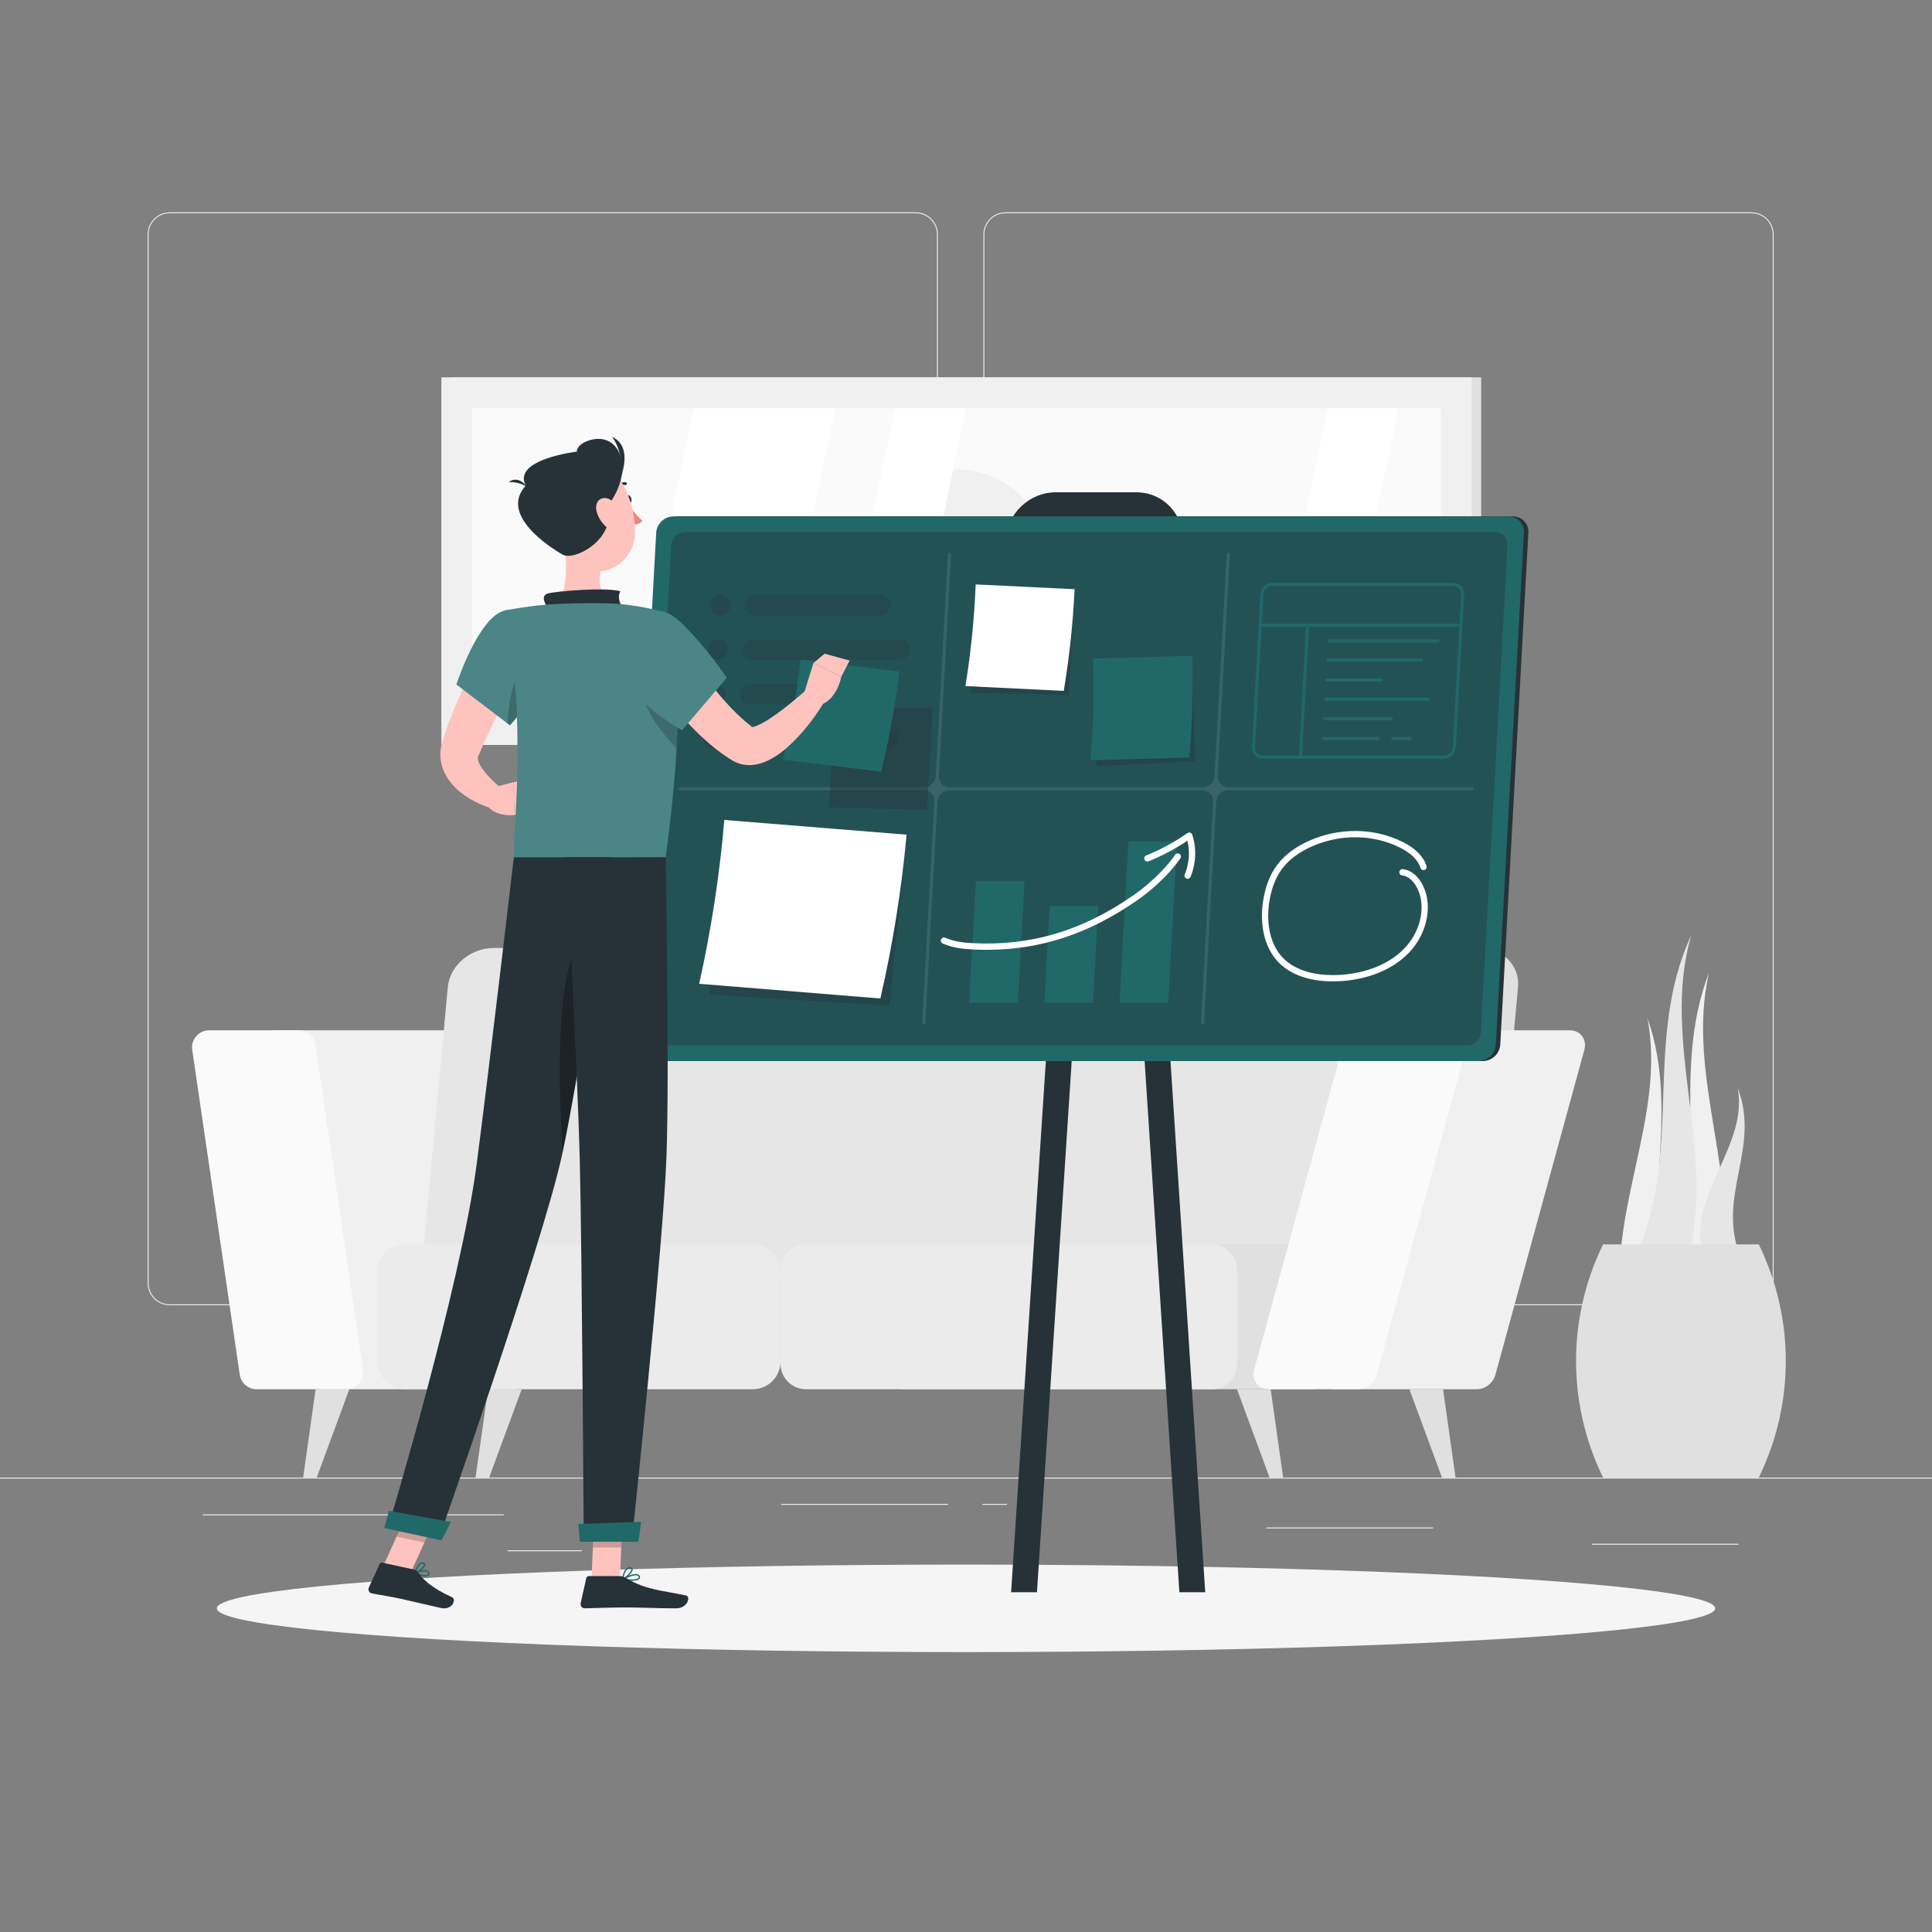 <svg xmlns="http://www.w3.org/2000/svg" xmlns:xlink="http://www.w3.org/1999/xlink" version="1.1" x="0px" y="0px" viewBox="0 0 500 500" style="enable-background:new 0 0 500 500;" xml:space="preserve">
<rect x="0" y="0" width="500" height="500" fill="#808080" stroke="none"/>
<g id="Background_Complete">
	<g>
		<rect y="382.398" style="fill:#EBEBEB;" width="500" height="0.25"/>
		<rect x="52.459" y="391.922" style="fill:#EBEBEB;" width="77.908" height="0.25"/>
		<rect x="412" y="399.528" style="fill:#EBEBEB;" width="37.901" height="0.25"/>
		<rect x="131.368" y="401.208" style="fill:#EBEBEB;" width="19.192" height="0.25"/>
		<rect x="202.167" y="389.208" style="fill:#EBEBEB;" width="43.193" height="0.25"/>
		<rect x="254.263" y="389.208" style="fill:#EBEBEB;" width="6.333" height="0.25"/>
		<rect x="327.667" y="395.306" style="fill:#EBEBEB;" width="43.222" height="0.25"/>
		<path style="fill:#EBEBEB;" d="M237.014,337.8H43.915c-3.147,0-5.708-2.561-5.708-5.708V60.66c0-3.147,2.561-5.708,5.708-5.708    h193.099c3.146,0,5.707,2.561,5.707,5.708v271.432C242.721,335.239,240.16,337.8,237.014,337.8z M43.915,55.203    c-3.01,0-5.458,2.448-5.458,5.458v271.432c0,3.01,2.448,5.458,5.458,5.458h193.099c3.009,0,5.457-2.448,5.457-5.458V60.66    c0-3.009-2.448-5.458-5.457-5.458H43.915z"/>
		<path style="fill:#EBEBEB;" d="M453.31,337.8H260.212c-3.147,0-5.707-2.561-5.707-5.708V60.66c0-3.147,2.561-5.708,5.707-5.708    H453.31c3.148,0,5.708,2.561,5.708,5.708v271.432C459.019,335.239,456.458,337.8,453.31,337.8z M260.212,55.203    c-3.009,0-5.457,2.448-5.457,5.458v271.432c0,3.01,2.448,5.458,5.457,5.458H453.31c3.01,0,5.458-2.448,5.458-5.458V60.66    c0-3.009-2.448-5.458-5.458-5.458H260.212z"/>
	</g>
	<g>
		<g>
			<path style="fill:#F0F0F0;" d="M132.867,359.538H83.735c-2.19,0-4.049-1.607-4.366-3.774L67.07,271.691     c-0.389-2.663,1.675-5.051,4.366-5.051h49.132c2.19,0,4.049,1.607,4.366,3.774l12.298,84.073     C137.622,357.149,135.558,359.538,132.867,359.538z"/>
			<path style="fill:#FAFAFA;" d="M89.579,359.538H66.412c-2.19,0-4.049-1.607-4.366-3.774l-12.298-84.072     c-0.389-2.663,1.675-5.051,4.366-5.051H77.28c2.19,0,4.049,1.607,4.366,3.774l12.298,84.073     C94.334,357.149,92.27,359.538,89.579,359.538z"/>
			<path style="fill:#E0E0E0;" d="M382.824,245.333H144.019c-6.065,0-11.403,4.548-11.922,10.158l-6.01,64.911     c-0.52,5.61,3.976,10.158,10.041,10.158h238.805c6.065,0,11.403-4.548,11.922-10.158l6.01-64.911     C393.384,249.881,388.889,245.333,382.824,245.333z"/>
			<path style="fill:#E6E6E6;" d="M366.614,245.333H127.809c-6.065,0-11.403,4.548-11.922,10.158l-6.01,64.911     c-0.52,5.61,3.976,10.158,10.041,10.158h238.805c6.065,0,11.403-4.548,11.922-10.158l6.01-64.911     C377.174,249.881,372.679,245.333,366.614,245.333z"/>
			<path style="fill:#EBEBEB;" d="M97.661,352.343v-23.111c0-3.974,3.221-7.195,7.195-7.195h89.944c3.973,0,7.195,3.221,7.195,7.195     v23.111c0,3.974-3.221,7.195-7.195,7.195h-89.944C100.882,359.538,97.661,356.317,97.661,352.343z"/>
			<path style="fill:#E0E0E0;" d="M227.717,352.954v-24.332c0-3.636,2.948-6.584,6.584-6.584h104.973     c3.636,0,6.584,2.948,6.584,6.584v24.332c0,3.636-2.948,6.584-6.584,6.584H234.301     C230.665,359.538,227.717,356.59,227.717,352.954z"/>
			<path style="fill:#EBEBEB;" d="M201.994,352.954v-24.332c0-3.636,2.948-6.584,6.584-6.584h104.973     c3.636,0,6.584,2.948,6.584,6.584v24.332c0,3.636-2.948,6.584-6.584,6.584H208.578     C204.942,359.538,201.994,356.59,201.994,352.954z"/>
			<path style="fill:#F0F0F0;" d="M382.166,359.538h-36.55c-2.691,0-4.451-2.388-3.722-5.051l23.019-84.073     c0.593-2.167,2.657-3.774,4.847-3.774h36.55c2.691,0,4.451,2.388,3.722,5.051l-23.019,84.072     C386.42,357.931,384.356,359.538,382.166,359.538z"/>
			<path style="fill:#FAFAFA;" d="M351.459,359.538h-23.166c-2.691,0-4.451-2.388-3.722-5.051l23.019-84.073     c0.593-2.167,2.657-3.774,4.847-3.774h23.166c2.691,0,4.451,2.388,3.722,5.051l-23.019,84.072     C355.713,357.931,353.65,359.538,351.459,359.538z"/>
			<polygon style="fill:#E0E0E0;" points="332.077,382.398 328.561,382.398 320.135,359.538 328.845,359.538    "/>
			<polygon style="fill:#E0E0E0;" points="376.696,382.398 373.18,382.398 364.754,359.538 373.464,359.538    "/>
			<polygon style="fill:#E0E0E0;" points="123.072,382.398 126.588,382.398 135.013,359.538 126.304,359.538    "/>
			<polygon style="fill:#E0E0E0;" points="78.453,382.398 81.969,382.398 90.395,359.538 81.685,359.538    "/>
		</g>
		<g>
			<rect x="116.669" y="97.667" style="fill:#E0E0E0;" width="266.662" height="95.111"/>
			<rect x="114.225" y="97.667" style="fill:#F0F0F0;" width="266.662" height="95.111"/>
			
				<rect x="208" y="19.891" transform="matrix(-1.836970e-16 1 -1 -1.836970e-16 392.778 -102.333)" style="fill:#FAFAFA;" width="79.111" height="250.662"/>
			<circle style="fill:#F0F0F0;" cx="247.555" cy="145.222" r="23.722"/>
			<polygon style="fill:#FFFFFF;" points="162.915,184.778 179.529,105.667 216.195,105.667 199.582,184.778    "/>
			<polygon style="fill:#FFFFFF;" points="215.053,184.778 231.667,105.667 250,105.667 233.387,184.778    "/>
			<polygon style="fill:#FFFFFF;" points="326.994,184.778 343.608,105.667 361.941,105.667 345.328,184.778    "/>
		</g>
		<g>
			<path style="fill:#F0F0F0;" d="M442.278,251.762c-6.222,26.963,8.998,54.813,2.776,81.776c-2.054-0.085-4.107-0.171-6.161-0.256     c-2.054-0.085-4.108-0.171-6.161-0.256C443.061,306.234,431.948,278.554,442.278,251.762z"/>
			<path style="fill:#F0F0F0;" d="M426.333,263.455c5.098,25.778-11.264,51.555-6.167,77.333c2.056,0,4.111,0,6.167,0     c2.055,0,4.111,0,6.167,0C423.291,315.009,435.542,289.233,426.333,263.455z"/>
			<path style="fill:#E6E6E6;" d="M437.715,242.021c-8.156,27.491,7.005,57.158-1.15,84.649c-2.233-0.209-4.467-0.417-6.7-0.626     c-2.233-0.209-4.467-0.417-6.7-0.626C435.787,298.345,425.093,269.095,437.715,242.021z"/>
			<path style="fill:#E6E6E6;" d="M449.729,281.607c2.631,14.865-12.038,26.554-9.407,41.419c1.657,0.304,3.314,0.608,4.971,0.913     c1.657,0.304,3.314,0.608,4.971,0.913C444.32,309.378,455.674,297.081,449.729,281.607z"/>
			<path style="fill:#E0E0E0;" d="M455.167,322.038c-13.429,0-26.858,0-40.287,0c-9.327,19.039-9.327,41.321,0,60.36     c13.429,0,26.858,0,40.287,0C464.494,363.359,464.494,341.077,455.167,322.038z"/>
		</g>
	</g>
</g>
<g id="Background_Simple" style="display:none;">
	<g style="display:inline;">
		<path style="fill:#216869;" d="M79.599,156.072c49.01-113.982,324.805-95.522,245.365,52.115    c-30.405,56.506-100.605,90.403-164.48,81.515C89.326,279.802,48.648,228.056,79.599,156.072z"/>
		<path style="opacity:0.9;fill:#FFFFFF;" d="M79.599,156.072c49.01-113.982,324.805-95.522,245.365,52.115    c-30.405,56.506-100.605,90.403-164.48,81.515C89.326,279.802,48.648,228.056,79.599,156.072z"/>
	</g>
</g>
<g id="Shadow_1_">
	<ellipse id="_x3C_Path_x3E__124_" style="fill:#F5F5F5;" cx="250" cy="416.238" rx="193.889" ry="11.323"/>
</g>
<g id="Board">
	<g>
		<g>
			<path style="fill:#263238;" d="M383.796,274.594H167.699c-2.33,0-4.131-1.906-4.003-4.236l7.278-132.485     c0.128-2.33,2.139-4.236,4.469-4.236h216.097c2.33,0,4.131,1.906,4.003,4.236l-7.278,132.485     C388.137,272.688,386.126,274.594,383.796,274.594z"/>
			<path style="fill:#263238;" d="M292.894,156.168h-20.889c-6.965,0-12.352-5.69-11.97-12.645l0.212-3.865     c0.37-6.739,6.195-12.252,12.944-12.252h20.875c6.973,0,12.365,5.696,11.982,12.659l-0.211,3.852     C305.468,150.655,299.643,156.168,292.894,156.168z"/>
			<polygon style="fill:#263238;" points="311.91,412.062 305.217,412.062 286.792,130.357 293.485,130.357    "/>
			<polygon style="fill:#263238;" points="261.674,412.062 268.367,412.062 286.792,130.357 280.099,130.357    "/>
			<path style="fill:#216869;" d="M382.646,274.594H166.549c-2.33,0-4.131-1.906-4.003-4.236l7.278-132.485     c0.128-2.33,2.139-4.236,4.468-4.236h216.097c2.33,0,4.131,1.906,4.003,4.236l-7.278,132.485     C386.986,272.688,384.975,274.594,382.646,274.594z"/>
			<path style="opacity:0.4;fill:#263238;" d="M169.978,270.535c-1.865,0-3.3-1.517-3.197-3.383l6.925-126.072     c0.102-1.865,1.703-3.383,3.569-3.383H386.96c1.865,0,3.299,1.518,3.197,3.383l-6.925,126.072     c-0.103,1.865-1.703,3.383-3.568,3.383H169.978z"/>
			<path style="opacity:0.1;fill:#FFFFFF;" d="M380.963,203.71h-63.117c-1.587,0-2.803-1.287-2.716-2.874l3.152-57.386     c0.012-0.224-0.159-0.406-0.384-0.406s-0.416,0.182-0.428,0.406l-3.152,57.386c-0.087,1.587-1.445,2.874-3.032,2.874h-65.591     c-1.587,0-2.803-1.287-2.716-2.874l3.152-57.386c0.012-0.224-0.159-0.406-0.384-0.406s-0.416,0.182-0.428,0.406l-3.152,57.386     c-0.087,1.587-1.444,2.874-3.032,2.874h-63.117c-0.224,0-0.416,0.182-0.428,0.406c-0.012,0.224,0.159,0.406,0.384,0.406h63.117     c1.587,0,2.803,1.287,2.716,2.874l-3.152,57.386c-0.012,0.224,0.159,0.406,0.384,0.406c0.224,0,0.416-0.182,0.428-0.406     l3.152-57.386c0.087-1.587,1.445-2.874,3.032-2.874h65.591c1.587,0,2.803,1.287,2.716,2.874l-3.152,57.386     c-0.012,0.224,0.159,0.406,0.384,0.406c0.224,0,0.416-0.182,0.428-0.406l3.152-57.386c0.087-1.587,1.445-2.874,3.032-2.874     h63.117c0.224,0,0.416-0.182,0.428-0.406C381.359,203.892,381.187,203.71,380.963,203.71z"/>
		</g>
		<g>
			<polygon style="opacity:0.4;fill:#263238;" points="278.054,153.445 252.702,153.445 251.285,179.229 276.601,179.906    "/>
			<path style="fill:#FFFFFF;" d="M275.305,178.798c-8.481-0.413-16.963-0.827-25.446-1.24c1.408-8.764,2.291-17.549,2.647-26.31     c8.533,0.413,17.065,0.826,25.595,1.24C277.696,161.249,276.763,170.036,275.305,178.798z"/>
		</g>
		<g>
			<polygon style="opacity:0.4;fill:#263238;" points="308.617,170.67 283.232,172.606 283.789,198.315 309.188,197.054    "/>
			<path style="fill:#216869;" d="M307.806,196.052c-8.523,0.237-17.048,0.474-25.573,0.711c0.739-8.809,0.95-17.599,0.635-26.325     c8.575-0.241,17.15-0.483,25.722-0.723C308.855,178.446,308.594,187.242,307.806,196.052z"/>
		</g>
		<g>
			<polygon style="opacity:0.4;fill:#263238;" points="234.477,217.563 187.675,215.776 183.475,257.411 230.167,260.291    "/>
			<path style="fill:#FFFFFF;" d="M227.844,258.406c-15.631-1.267-31.264-2.535-46.898-3.802c3.139-14.086,5.309-28.244,6.504-42.4     c15.727,1.27,31.451,2.54,47.173,3.811C233.336,230.17,231.073,244.327,227.844,258.406z"/>
		</g>
		<g style="opacity:0.3;">
			<path style="fill:#263238;" d="M186.307,159.271L186.307,159.271c-1.451,0-2.573-1.187-2.494-2.639l0,0     c0.08-1.451,1.332-2.639,2.784-2.639l0,0c1.451,0,2.573,1.187,2.494,2.639l0,0C189.011,158.084,187.758,159.271,186.307,159.271z     "/>
			<path style="opacity:0.8;fill:#263238;" d="M227.663,159.271h-32.474c-1.451,0-2.573-1.187-2.494-2.639l0,0     c0.08-1.451,1.332-2.639,2.784-2.639h32.474c1.451,0,2.573,1.187,2.494,2.639l0,0     C230.367,158.084,229.114,159.271,227.663,159.271z"/>
			<path style="fill:#263238;" d="M185.675,170.777L185.675,170.777c-1.451,0-2.573-1.187-2.494-2.638l0,0     c0.08-1.451,1.332-2.639,2.783-2.639l0,0c1.451,0,2.573,1.187,2.494,2.639l0,0C188.379,169.59,187.126,170.777,185.675,170.777z"/>
			<path style="opacity:0.8;fill:#263238;" d="M232.782,170.777h-38.225c-1.451,0-2.573-1.187-2.493-2.638l0,0     c0.08-1.451,1.332-2.639,2.783-2.639h38.225c1.451,0,2.573,1.187,2.494,2.639l0,0     C235.485,169.59,234.233,170.777,232.782,170.777z"/>
			<path style="fill:#263238;" d="M185.043,182.284L185.043,182.284c-1.451,0-2.573-1.187-2.494-2.639l0,0     c0.08-1.451,1.332-2.639,2.784-2.639l0,0c1.451,0,2.573,1.187,2.494,2.639l0,0C187.747,181.097,186.494,182.284,185.043,182.284z     "/>
			<path style="opacity:0.8;fill:#263238;" d="M212.53,182.284h-18.605c-1.451,0-2.573-1.187-2.494-2.639l0,0     c0.08-1.451,1.332-2.639,2.783-2.639h18.605c1.451,0,2.573,1.187,2.494,2.639l0,0     C215.233,181.097,213.981,182.284,212.53,182.284z"/>
			<path style="opacity:0.8;fill:#263238;" d="M229.758,193.791h-18.605c-1.451,0-2.573-1.187-2.494-2.639l0,0     c0.08-1.451,1.332-2.639,2.784-2.639h18.605c1.451,0,2.573,1.187,2.494,2.639l0,0     C232.462,192.604,231.21,193.791,229.758,193.791z"/>
			<path style="fill:#263238;" d="M184.411,193.791L184.411,193.791c-1.451,0-2.573-1.187-2.494-2.639l0,0     c0.08-1.451,1.332-2.639,2.783-2.639l0,0c1.451,0,2.573,1.187,2.494,2.639l0,0C187.115,192.604,185.862,193.791,184.411,193.791z     "/>
			<path style="opacity:0.8;fill:#263238;" d="M201.885,193.791h-8.592c-1.451,0-2.573-1.187-2.494-2.639l0,0     c0.08-1.451,1.332-2.639,2.783-2.639h8.592c1.451,0,2.573,1.187,2.494,2.639l0,0     C204.588,192.604,203.336,193.791,201.885,193.791z"/>
		</g>
		<g>
			<polygon style="fill:#216869;" points="265.145,228.031 252.552,228.031 250.821,259.539 263.414,259.539    "/>
			<polygon style="fill:#216869;" points="284.245,234.526 271.652,234.526 270.279,259.539 282.871,259.539    "/>
			<polygon style="fill:#216869;" points="304.624,217.747 292.031,217.747 289.736,259.539 302.328,259.539    "/>
			<g>
				<path style="fill:#FFFFFF;" d="M255.355,245.81c-1.247,0-2.504-0.033-3.776-0.098c-2.199-0.113-5.052-0.391-7.618-1.545      c-0.409-0.184-0.591-0.665-0.407-1.074c0.184-0.409,0.664-0.591,1.073-0.408c2.319,1.043,4.978,1.298,7.035,1.404      c15.109,0.777,28.34-3.158,41.656-12.383c3.175-2.199,7.915-6.268,10.828-10.496c0.254-0.37,0.76-0.462,1.129-0.208      c0.369,0.254,0.462,0.76,0.208,1.129c-3.033,4.405-7.795,8.524-11.24,10.91C281.736,241.706,269.286,245.81,255.355,245.81z"/>
				<path style="fill:#FFFFFF;" d="M307.358,227.432c-0.103,0-0.208-0.02-0.31-0.062c-0.415-0.171-0.611-0.646-0.44-1.06      c1.15-2.784,1.392-5.914,0.699-8.746c-3.165,2.128-6.544,3.923-10.06,5.341c-0.417,0.167-0.889-0.033-1.057-0.449      c-0.168-0.416,0.033-0.889,0.449-1.057c3.748-1.512,7.337-3.465,10.666-5.804c0.209-0.147,0.476-0.187,0.719-0.107      c0.244,0.08,0.435,0.269,0.517,0.512c1.167,3.457,1.009,7.441-0.433,10.931C307.979,227.243,307.677,227.432,307.358,227.432z"/>
			</g>
		</g>
		<g>
			<path style="fill:#216869;" d="M373.669,196.369h-46.844c-0.795,0-1.527-0.311-2.061-0.875c-0.535-0.565-0.806-1.315-0.762-2.111     l2.175-39.601c0.089-1.622,1.482-2.941,3.104-2.941h46.844c0.795,0,1.527,0.311,2.061,0.875c0.535,0.565,0.806,1.315,0.762,2.111     l-2.175,39.6C376.684,195.049,375.291,196.369,373.669,196.369z M329.282,151.653c-1.198,0-2.227,0.975-2.293,2.174l-2.175,39.6     c-0.031,0.571,0.161,1.107,0.54,1.509c0.379,0.4,0.901,0.621,1.471,0.621h46.844c1.198,0,2.227-0.975,2.293-2.174l2.175-39.601     c0.031-0.571-0.161-1.107-0.54-1.508c-0.379-0.4-0.901-0.621-1.471-0.621H329.282z"/>
			<path style="fill:#216869;" d="M378.103,162.203h-51.959c-0.224,0-0.406-0.182-0.406-0.406c0-0.224,0.182-0.406,0.406-0.406     h51.959c0.224,0,0.406,0.182,0.406,0.406C378.509,162.021,378.328,162.203,378.103,162.203z"/>
			<path style="fill:#216869;" d="M336.536,196.369c-0.008,0-0.015,0-0.023-0.001c-0.224-0.012-0.395-0.204-0.383-0.428     l1.877-34.165c0.012-0.224,0.201-0.399,0.428-0.383c0.224,0.012,0.395,0.204,0.383,0.428l-1.877,34.166     C336.929,196.201,336.75,196.369,336.536,196.369z"/>
			<g>
				<path style="fill:#216869;" d="M372.152,166.262h-28.209c-0.224,0-0.406-0.182-0.406-0.406s0.182-0.406,0.406-0.406h28.209      c0.224,0,0.406,0.182,0.406,0.406S372.376,166.262,372.152,166.262z"/>
				<path style="fill:#216869;" d="M367.902,171.244h-24.233c-0.224,0-0.406-0.182-0.406-0.406c0-0.224,0.182-0.406,0.406-0.406      h24.233c0.224,0,0.406,0.182,0.406,0.406C368.308,171.062,368.126,171.244,367.902,171.244z"/>
				<path style="fill:#216869;" d="M357.492,176.385h-14.105c-0.224,0-0.406-0.182-0.406-0.406s0.182-0.406,0.406-0.406h14.105      c0.224,0,0.406,0.182,0.406,0.406S357.716,176.385,357.492,176.385z"/>
				<path style="fill:#216869;" d="M360.054,186.417h-17.218c-0.224,0-0.406-0.182-0.406-0.406c0-0.224,0.182-0.406,0.406-0.406      h17.218c0.224,0,0.406,0.182,0.406,0.406C360.46,186.236,360.278,186.417,360.054,186.417z"/>
				<path style="fill:#216869;" d="M356.658,191.558h-14.105c-0.224,0-0.406-0.182-0.406-0.406c0-0.224,0.182-0.406,0.406-0.406      h14.105c0.224,0,0.406,0.182,0.406,0.406C357.064,191.376,356.882,191.558,356.658,191.558z"/>
				<path style="fill:#216869;" d="M364.915,191.558h-4.52c-0.224,0-0.406-0.182-0.406-0.406c0-0.224,0.182-0.406,0.406-0.406h4.52      c0.224,0,0.406,0.182,0.406,0.406C365.321,191.376,365.139,191.558,364.915,191.558z"/>
				<path style="fill:#216869;" d="M369.527,181.366h-26.414c-0.224,0-0.406-0.182-0.406-0.406s0.182-0.406,0.406-0.406h26.414      c0.224,0,0.406,0.182,0.406,0.406S369.751,181.366,369.527,181.366z"/>
			</g>
		</g>
		<path style="fill:#FFFFFF;" d="M344.904,253.981c-6.12,0-11.134-1.809-14.249-5.173c-3.325-3.591-4.704-9.239-3.785-15.495    c0.563-3.832,1.815-7.047,3.722-9.557c1.914-2.518,4.682-4.594,8.228-6.171c7.824-3.48,16.88-3.358,24.226,0.327    c3.292,1.651,5.354,3.74,6.131,6.208c0.135,0.427-0.103,0.883-0.531,1.018c-0.428,0.135-0.883-0.103-1.018-0.531    c-0.64-2.033-2.427-3.798-5.311-5.244c-6.915-3.469-15.453-3.578-22.838-0.294c-3.293,1.465-5.848,3.372-7.595,5.67    c-1.739,2.288-2.886,5.253-3.409,8.81c-0.848,5.768,0.38,10.928,3.37,14.156c4.155,4.488,11.034,4.809,14.765,4.604    c6.936-0.384,12.903-2.807,16.802-6.822c4.56-4.695,5.839-11.719,2.974-16.338c-0.555-0.895-1.749-2.422-3.503-2.597    c-0.446-0.044-0.772-0.442-0.727-0.888c0.044-0.446,0.445-0.769,0.888-0.727c1.815,0.181,3.491,1.373,4.722,3.357    c3.246,5.233,1.875,13.111-3.188,18.326c-4.185,4.308-10.533,6.904-17.877,7.312C346.093,253.964,345.493,253.981,344.904,253.981    z"/>
	</g>
</g>
<g id="Character_1_">
	<g>
		<path style="fill:#FFC3BD;" d="M137.319,169.335l-2.884,5.026l-2.826,5.132c-1.861,3.429-3.639,6.886-5.262,10.36    c-0.808,1.742-1.577,3.476-2.279,5.219l-0.13,0.315c-0.011,0.025-0.025,0.05-0.042,0.075c-0.045,0.051-0.06,0.095-0.086,0.138    c-0.054,0.088-0.089,0.173-0.136,0.287c-0.075,0.225-0.046,0.61,0.12,1.121c0.318,1.038,1.257,2.392,2.409,3.651    c1.129,1.268,2.59,2.564,3.905,3.701l-2.344,4.993c-1.191-0.34-2.182-0.683-3.232-1.142c-1.038-0.438-2.047-0.968-3.053-1.566    c-1.987-1.227-3.983-2.744-5.636-5.227c-0.804-1.243-1.493-2.781-1.763-4.561c-0.123-0.886-0.167-1.814-0.053-2.718    c0.051-0.454,0.117-0.905,0.23-1.333l0.163-0.65l0.123-0.395c0.643-2.045,1.308-4.068,2.089-6.019    c1.52-3.925,3.232-7.718,5.1-11.41c0.933-1.847,1.901-3.672,2.92-5.469c1.025-1.812,2.023-3.561,3.196-5.387L137.319,169.335z"/>
		<path style="fill:#FFC3BD;" d="M127.599,203.796l5.255-1.366l0.301,8.483c0,0-4.11,0.611-6.627-1.904L127.599,203.796z"/>
		<polygon style="fill:#FFC3BD;" points="140.299,201 139.114,208.448 133.154,210.913 132.853,202.43   "/>
		<path style="fill:#263238;" d="M162.033,129.357c0.118,0.581,0.521,0.989,0.901,0.912c0.38-0.077,0.591-0.61,0.473-1.191    c-0.118-0.581-0.521-0.989-0.901-0.912C162.127,128.244,161.915,128.777,162.033,129.357z"/>
		<path style="fill:#ed847e;" d="M162.501,130.357c0,0,2.001,3.082,3.783,4.402c-0.832,1.168-2.668,1.085-2.668,1.085    L162.501,130.357z"/>
		<path style="fill:#263238;" d="M159.252,126.565c-0.084,0-0.169-0.031-0.236-0.092c-0.141-0.131-0.15-0.351-0.019-0.492    c1.307-1.414,2.892-1.163,2.96-1.151c0.189,0.032,0.317,0.212,0.285,0.401c-0.033,0.189-0.214,0.315-0.4,0.285l0,0    c-0.052-0.008-1.292-0.19-2.335,0.937C159.439,126.528,159.346,126.565,159.252,126.565z"/>
		<path style="fill:#FFC3BD;" d="M145.492,137.525c1.054,5.374,2.105,15.222-1.655,18.808c0,0,1.469,5.452,11.455,5.452    c10.981,0,5.248-5.451,5.248-5.451c-5.993-1.431-5.838-5.878-4.794-10.053L145.492,137.525z"/>
		<path style="fill:#263238;" d="M141.671,157.33c-0.803-1.493-1.687-3.202,0.142-3.737c2.012-0.589,14.936-1.681,18.733-0.576    c-1.167,2.075,0.808,4.625,0.808,4.625L141.671,157.33z"/>
		<path style="fill:#216869;" d="M109.138,407.882c0.737,0.159,1.474,0.202,1.829-0.1c0.149-0.127,0.299-0.37,0.169-0.808    c-0.068-0.23-0.219-0.403-0.448-0.512c-0.992-0.474-3.271,0.456-3.369,0.495c-0.063,0.026-0.105,0.087-0.107,0.156    c-0.002,0.069,0.036,0.132,0.098,0.162C107.658,407.442,108.398,407.721,109.138,407.882z M110.333,406.707    c0.075,0.016,0.144,0.039,0.204,0.068c0.138,0.066,0.225,0.163,0.265,0.297c0.093,0.313-0.023,0.412-0.061,0.444    c-0.395,0.336-1.862,0.026-2.895-0.387C108.547,406.882,109.681,406.566,110.333,406.707z"/>
		<path style="fill:#216869;" d="M107.349,407.287c0.028,0.006,0.057,0.005,0.086-0.003c0.83-0.243,2.607-1.505,2.629-2.338    c0.004-0.151-0.049-0.425-0.445-0.563c-0.257-0.09-0.516-0.068-0.771,0.062c-0.982,0.501-1.602,2.536-1.628,2.622    c-0.018,0.061-0.002,0.127,0.043,0.173C107.286,407.264,107.316,407.28,107.349,407.287z M109.428,404.69    c0.025,0.005,0.051,0.013,0.076,0.022c0.215,0.075,0.212,0.18,0.211,0.225c-0.012,0.492-1.185,1.483-2.045,1.884    c0.215-0.587,0.706-1.745,1.335-2.066C109.149,404.681,109.288,404.66,109.428,404.69z"/>
		<path style="fill:#216869;" d="M163.377,409.114c0.943,0,1.854-0.13,2.159-0.553c0.107-0.148,0.191-0.401-0.015-0.76    c-0.115-0.202-0.301-0.339-0.551-0.407c-1.223-0.332-3.79,1.131-3.899,1.193c-0.063,0.036-0.097,0.107-0.085,0.179    c0.012,0.072,0.067,0.128,0.138,0.143C161.592,409.001,162.498,409.114,163.377,409.114z M164.542,407.689    c0.123,0,0.236,0.012,0.336,0.04c0.161,0.044,0.272,0.123,0.341,0.243c0.123,0.216,0.078,0.323,0.034,0.385    c-0.342,0.475-2.199,0.486-3.564,0.293C162.369,408.3,163.683,407.689,164.542,407.689z"/>
		<path style="fill:#216869;" d="M161.158,408.911c0.024,0,0.048-0.005,0.071-0.015c0.887-0.398,2.643-1.987,2.509-2.817    c-0.032-0.195-0.17-0.438-0.648-0.486c-0.357-0.036-0.68,0.064-0.965,0.298c-0.935,0.767-1.132,2.746-1.141,2.83    c-0.006,0.061,0.021,0.122,0.072,0.158C161.086,408.9,161.122,408.911,161.158,408.911z M162.95,405.933    c0.034,0,0.069,0.002,0.105,0.005c0.313,0.032,0.333,0.155,0.339,0.196c0.081,0.498-1.113,1.747-2.018,2.291    c0.094-0.578,0.356-1.762,0.97-2.265C162.531,406.007,162.729,405.933,162.95,405.933z"/>
		<polygon style="fill:#FFC3BD;" points="153.079,408.737 160.426,408.737 161.157,391.724 153.811,391.724   "/>
		<polygon style="fill:#FFC3BD;" points="99.16,405.336 106.34,406.891 113.548,391.045 106.368,389.49   "/>
		<path style="fill:#263238;" d="M107.03,406.17l-8.066-1.746c-0.294-0.064-0.592,0.085-0.717,0.358l-2.8,6.075    c-0.29,0.63,0.094,1.369,0.775,1.504c2.826,0.561,4.23,0.692,7.778,1.46c2.182,0.472,7.109,1.673,10.123,2.325    c2.948,0.638,4.052-2.242,2.877-2.779c-5.27-2.408-7.472-4.528-8.898-6.504C107.843,406.507,107.459,406.263,107.03,406.17z"/>
		<path style="fill:#263238;" d="M160.377,407.886h-8.023c-0.3,0-0.56,0.209-0.626,0.502l-1.451,6.53    c-0.15,0.677,0.364,1.319,1.057,1.307c2.894-0.049,7.076-0.219,10.713-0.219c4.253,0,7.926,0.232,12.914,0.232    c3.016,0,3.853-3.049,2.59-3.325c-5.747-1.257-10.439-1.392-15.406-4.454C161.607,408.126,161.011,407.886,160.377,407.886z"/>
		<g>
			<path style="fill:#216869;" d="M130.684,157.994c-6.885,1.579-12.562,19.156-12.562,19.156l13.827,10.539     c0,0,5.075-4.785,7.333-13.577C141.648,164.899,137.724,156.38,130.684,157.994z"/>
			<path style="opacity:0.2;fill:#FAFAFA;" d="M130.684,157.994c-6.885,1.579-12.562,19.156-12.562,19.156l13.827,10.539     c0,0,5.075-4.785,7.333-13.577C141.648,164.899,137.724,156.38,130.684,157.994z"/>
		</g>
		<path style="opacity:0.2;" d="M136.585,170.92c-3.74,3.7-4.96,10.44-5.25,16.3l0.61,0.47c0,0,5.08-4.79,7.34-13.58    c0.14-0.55,0.26-1.1,0.36-1.64L136.585,170.92z" fill="#000000"/>
		<g>
			<path style="fill:#216869;" d="M171.84,158.372c0,0,7.819,8.832,0.435,63.497c-11.839,0-33.532,0-39.293,0     c-0.271-6.032,3.519-35.456-2.298-63.876c0,0,6.735-1.352,13.154-1.661c5.021-0.242,12.289-0.402,16.703,0.001     C166.359,156.864,171.84,158.372,171.84,158.372z"/>
			<path style="opacity:0.2;fill:#FAFAFA;" d="M171.84,158.372c0,0,7.819,8.832,0.435,63.497c-11.839,0-33.532,0-39.293,0     c-0.271-6.032,3.519-35.456-2.298-63.876c0,0,6.735-1.352,13.154-1.661c5.021-0.242,12.289-0.402,16.703,0.001     C166.359,156.864,171.84,158.372,171.84,158.372z"/>
		</g>
		<path style="opacity:0.2;" d="M175.275,175.08l-0.15-0.13l-8.93,2.14c-0.51,6.04,5.7,13.26,8.9,16.56    C175.535,185.94,175.525,179.86,175.275,175.08z" fill="#000000"/>
		<g>
			<polygon style="opacity:0.2;" points="161.156,391.729 160.78,400.498 153.43,400.498 153.806,391.729    " fill="#000000"/>
			<polygon style="opacity:0.2;" points="106.365,389.494 113.548,391.049 109.828,399.216 102.646,397.661    " fill="#000000"/>
		</g>
		<path style="fill:#FFC3BD;" d="M142.415,132.063c1.887,7.042,2.634,11.26,6.98,14.188c6.537,4.405,14.676-0.65,14.931-8.115    c0.229-6.719-2.896-17.107-10.453-18.526C146.427,118.213,140.528,125.021,142.415,132.063z"/>
		<path style="fill:#263238;" d="M145.649,143.547c2.994,1.714,13.911-4.013,11.669-12.693c0,0,4.159-5.001,3.689-10.52    c-0.47-5.519-4.258-7.622-8.288-6.438c-3.552,1.044-3.449,2.989-3.449,2.989s-16.788,1.976-13.205,8.8    C129.232,133.135,141.912,141.408,145.649,143.547z"/>
		<path style="fill:#263238;" d="M136.536,126.253c0,0-2-3.461-4.917-1.523C132.995,124.75,135.245,124.985,136.536,126.253z"/>
		<path style="fill:#263238;" d="M160.472,123.971c0,0,3.659-8.259-2.045-10.918C160.35,115.729,161.396,120.049,160.472,123.971z"/>
		<path style="fill:#FFC3BD;" d="M154.398,132.358c0.479,1.848,1.694,3.438,2.965,4.383c1.912,1.422,3.34,0.022,3.204-2.141    c-0.122-1.947-1.264-5.034-3.373-5.611C155.115,128.421,153.85,130.245,154.398,132.358z"/>
		<path style="fill:#263238;" d="M158.336,221.87c0,0-8.337,56.142-12.914,77.175c-5.012,23.033-31.888,99.236-31.888,99.236    l-13.151-2.847c0,0,18.793-62.101,23-94.301c3.231-24.734,9.599-79.263,9.599-79.263H158.336z"/>
		<path style="fill:#216869;" d="M116.683,393.891c0.056,0.012-2.451,4.756-2.451,4.756l-14.796-3.203l1.247-4.448L116.683,393.891z    "/>
		<path style="opacity:0.3;" d="M153.067,241.873c-9.64,1.89-8.62,37.84-7.46,56.33c2.78-13.07,6.85-38.22,9.63-56.07    C154.597,241.813,153.877,241.713,153.067,241.873z" fill="#000000"/>
		<path style="fill:#263238;" d="M172.275,221.87c0,0,1.012,54.927,0.213,77.33c-0.831,23.302-8.97,99.601-8.97,99.601h-12.445    c0,0-0.457-74.937-1.01-97.822c-0.604-24.949-3.616-79.108-3.616-79.108H172.275z"/>
		<polygon style="opacity:0.4;fill:#263238;" points="241.363,183.146 216.011,183.146 214.595,208.93 239.91,209.607   "/>
		<path style="fill:#216869;" d="M228.037,199.735c-8.463-1.044-16.926-2.089-25.391-3.133c2.052-8.599,3.579-17.258,4.577-25.932    c8.514,1.048,17.028,2.095,25.54,3.143C231.716,182.486,230.139,191.143,228.037,199.735z"/>
		<path style="fill:#216869;" d="M165.912,393.843c0.057,0-0.702,5.167-0.702,5.167h-15.139l-0.409-4.611L165.912,393.843z"/>
		<path style="fill:#FFC3BD;" d="M175.464,165.074c1.129,1.759,2.417,3.735,3.702,5.56c1.311,1.841,2.62,3.682,3.999,5.451    c2.733,3.542,5.631,6.945,8.752,9.769c0.773,0.715,1.564,1.377,2.363,1.988l0.6,0.452c-0.054-0.032-0.245-0.096-0.352-0.121    c-0.261-0.05-0.388-0.005-0.318,0.031c0.152,0.079,0.883-0.047,1.646-0.378c0.775-0.329,1.656-0.775,2.529-1.313    c3.517-2.18,7.149-5.226,10.563-8.186l4.291,3.466c-2.662,4.289-5.592,8.168-9.617,11.733c-1.023,0.879-2.118,1.752-3.437,2.529    c-1.326,0.765-2.833,1.548-5.045,1.874c-1.105,0.144-2.443,0.116-3.824-0.324c-0.674-0.2-1.386-0.556-1.943-0.898l-0.867-0.549    c-1.145-0.741-2.234-1.522-3.268-2.337c-4.135-3.276-7.587-6.97-10.771-10.812c-1.567-1.938-3.086-3.899-4.494-5.936    c-1.425-2.058-2.763-4.026-4.089-6.318L175.464,165.074z"/>
		<g>
			<path style="fill:#216869;" d="M161.033,169.484c-2.35,9.849,15.471,19.494,15.471,19.494l11.575-13.562     c0,0-5.27-7.986-11.826-14.278C168.155,153.366,162.821,161.987,161.033,169.484z"/>
			<path style="opacity:0.2;fill:#FAFAFA;" d="M161.033,169.484c-2.35,9.849,15.471,19.494,15.471,19.494l11.575-13.562     c0,0-5.27-7.986-11.826-14.278C168.155,153.366,162.821,161.987,161.033,169.484z"/>
		</g>
		<path style="fill:#FFC3BD;" d="M207.784,180.376l2.732-8.773l7.19,3.583c0,0-1.048,6.401-6.281,7.511L207.784,180.376z"/>
		<polygon style="fill:#FFC3BD;" points="213.399,169.171 219.883,170.955 217.705,175.185 210.515,171.603   "/>
	</g>
</g>
</svg>